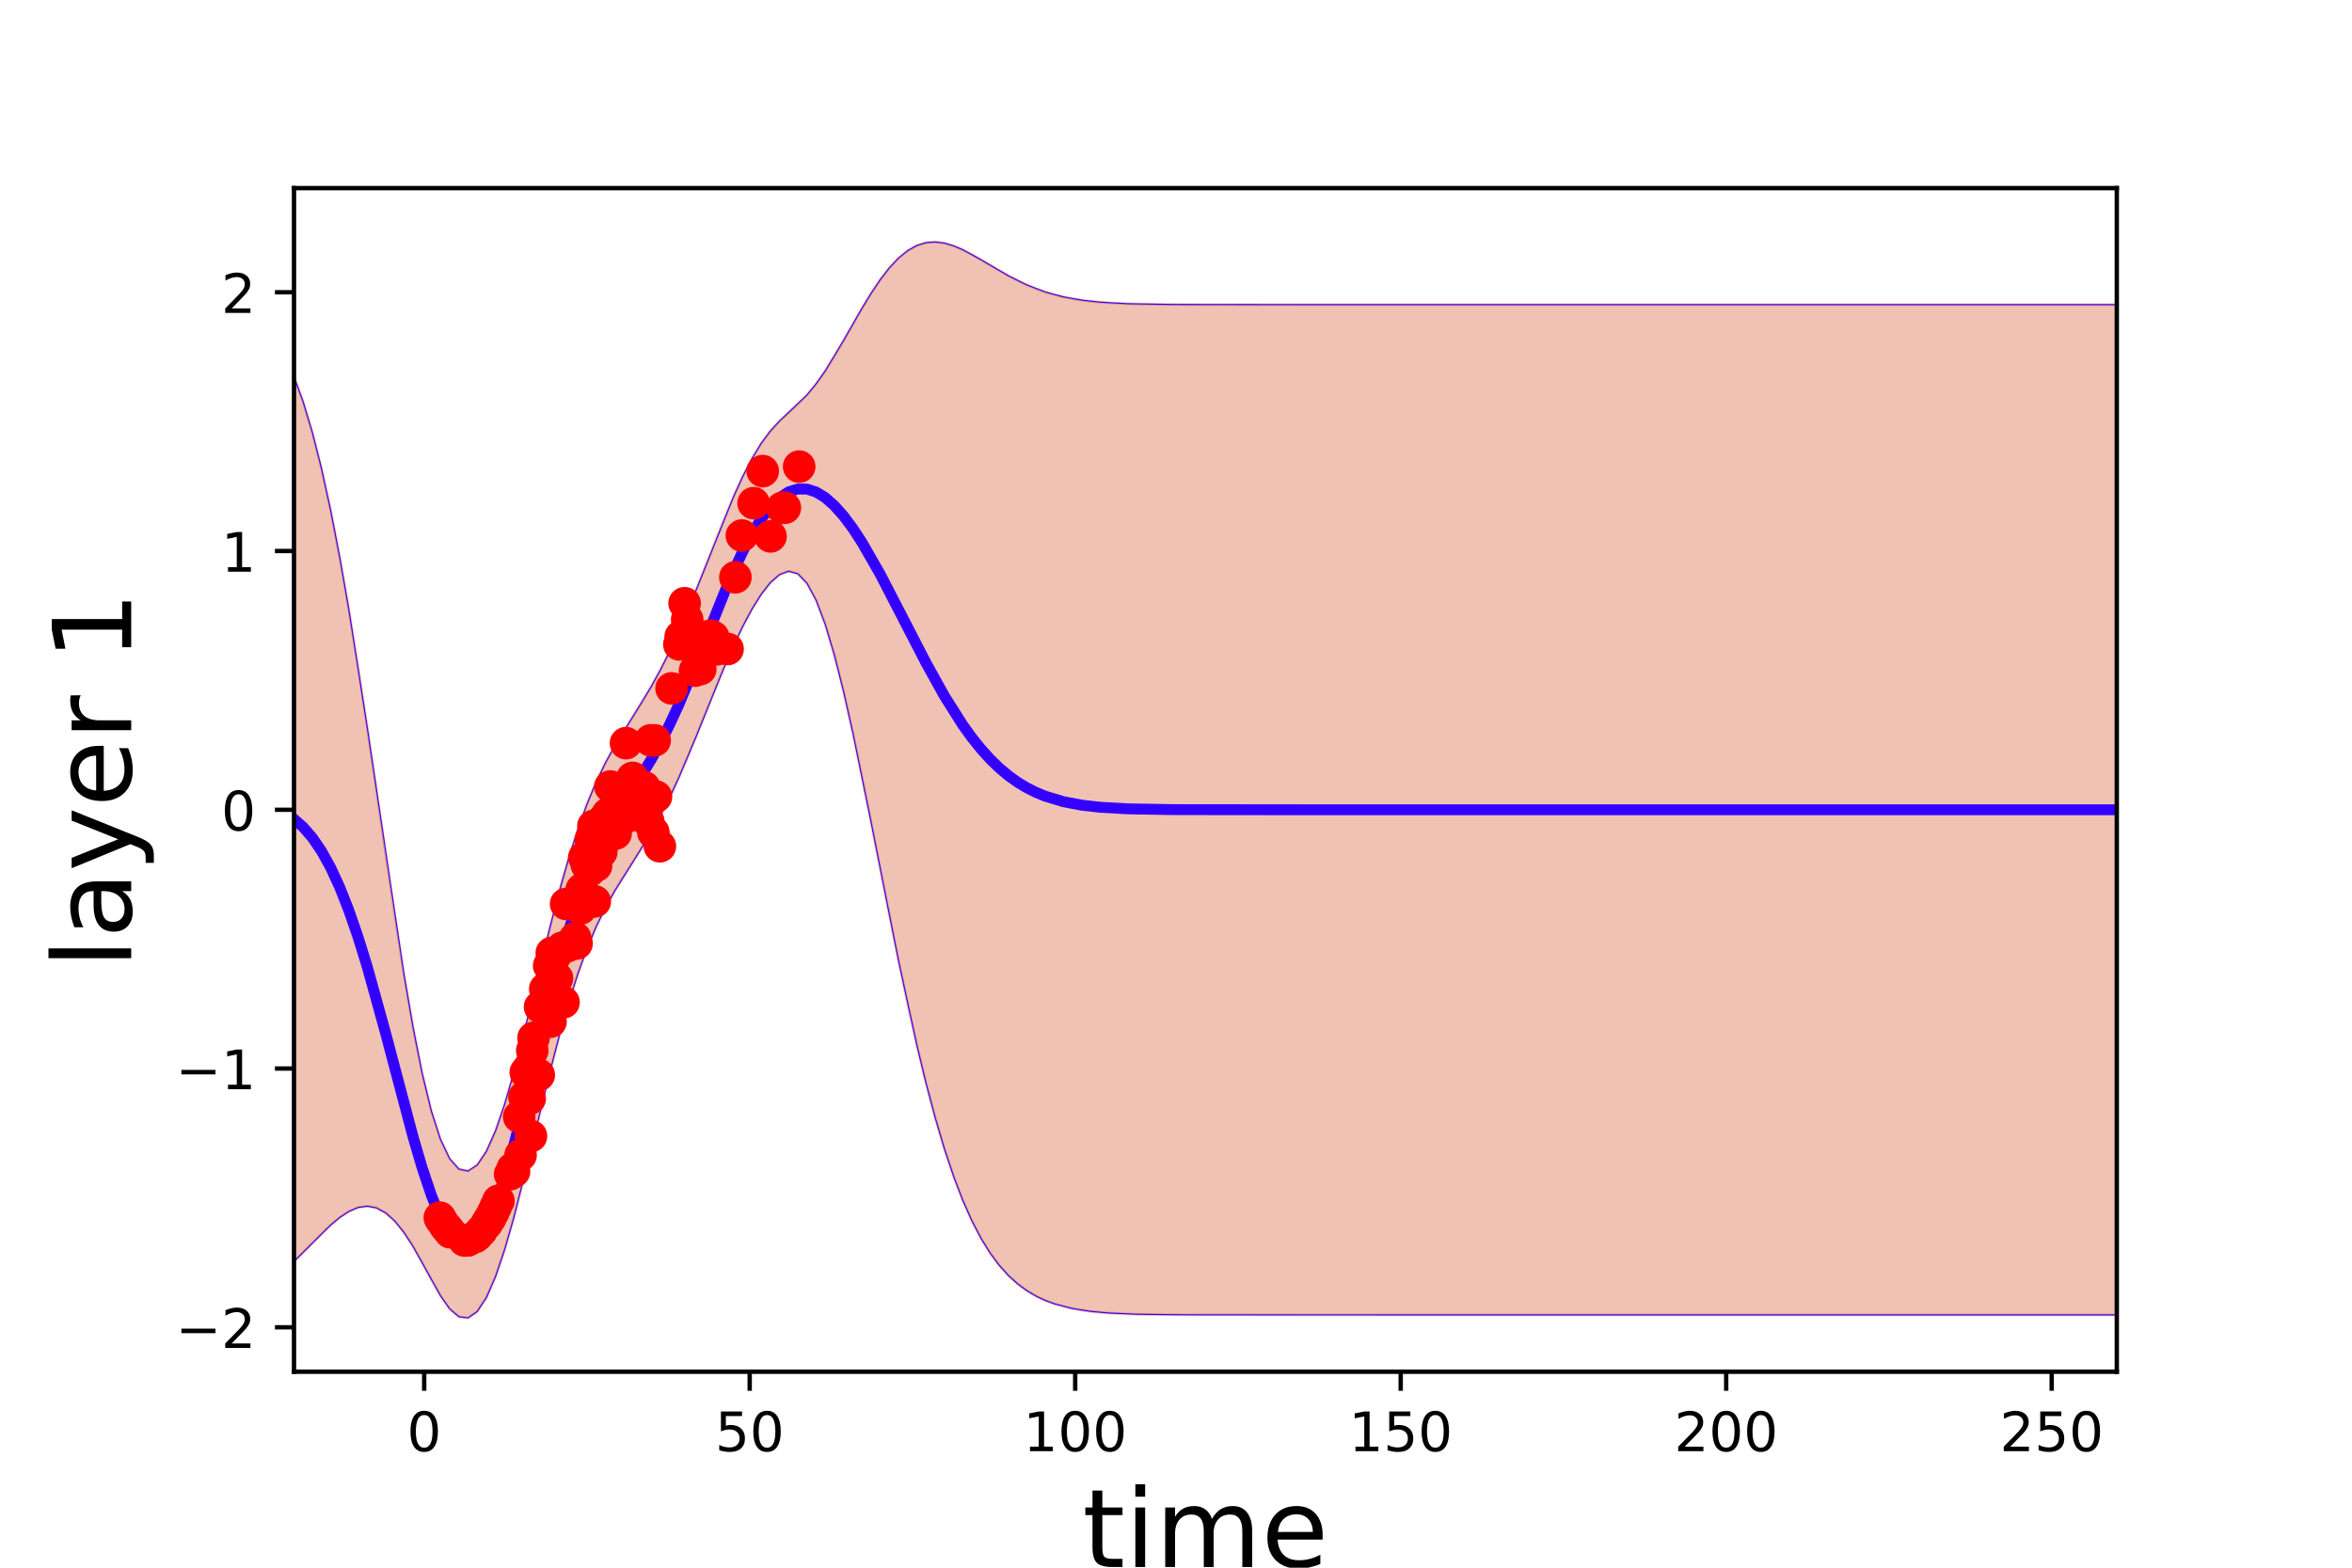 <?xml version="1.0" encoding="utf-8" standalone="no"?>
<!DOCTYPE svg PUBLIC "-//W3C//DTD SVG 1.1//EN"
  "http://www.w3.org/Graphics/SVG/1.1/DTD/svg11.dtd">
<!-- Created with matplotlib (http://matplotlib.org/) -->
<svg height="288pt" version="1.1" viewBox="0 0 432 288" width="432pt" xmlns="http://www.w3.org/2000/svg" xmlns:xlink="http://www.w3.org/1999/xlink">
 <defs>
  <style type="text/css">
*{stroke-linecap:butt;stroke-linejoin:round;}
  </style>
 </defs>
 <g id="figure_1">
  <g id="patch_1">
   <path d="M 0 288 
L 432 288 
L 432 0 
L 0 0 
z
" style="fill:none;"/>
  </g>
  <g id="axes_1">
   <g id="patch_2">
    <path d="M 54 252 
L 388.8 252 
L 388.8 34.56 
L 54 34.56 
z
" style="fill:none;"/>
   </g>
   <g id="patch_3">
    <path clip-path="url(#p503fe41f42)" d="M 54 69.196 
L 55.682 73.812 
L 57.365 79.407 
L 59.047 86.036 
L 60.73 93.716 
L 62.412 102.421 
L 64.094 112.077 
L 65.777 122.552 
L 67.459 133.663 
L 69.142 145.167 
L 70.824 156.773 
L 72.507 168.146 
L 74.189 178.921 
L 75.871 188.725 
L 77.554 197.213 
L 79.236 204.128 
L 80.919 209.345 
L 82.601 212.868 
L 84.283 214.768 
L 85.966 215.127 
L 87.648 214.016 
L 89.331 211.516 
L 91.013 207.738 
L 92.695 202.841 
L 94.378 197.035 
L 96.06 190.569 
L 97.743 183.72 
L 99.425 176.763 
L 101.108 169.955 
L 102.79 163.51 
L 104.472 157.59 
L 106.155 152.29 
L 107.837 147.644 
L 109.52 143.621 
L 111.202 140.142 
L 112.884 137.084 
L 114.567 134.302 
L 116.249 131.642 
L 117.932 128.958 
L 119.614 126.128 
L 121.296 123.061 
L 122.979 119.705 
L 124.661 116.051 
L 126.344 112.123 
L 128.026 107.981 
L 129.709 103.709 
L 131.391 99.407 
L 133.073 95.191 
L 134.756 91.181 
L 136.438 87.495 
L 138.121 84.232 
L 139.803 81.461 
L 141.485 79.19 
L 143.168 77.352 
L 144.85 75.785 
L 146.533 74.261 
L 148.215 72.553 
L 149.897 70.515 
L 151.58 68.119 
L 153.262 65.424 
L 154.945 62.535 
L 156.627 59.571 
L 158.31 56.652 
L 159.992 53.889 
L 161.674 51.378 
L 163.357 49.197 
L 165.039 47.404 
L 166.722 46.033 
L 168.404 45.093 
L 170.086 44.574 
L 171.769 44.444 
L 173.451 44.655 
L 175.134 45.152 
L 176.816 45.869 
L 178.498 46.742 
L 180.181 47.709 
L 181.863 48.714 
L 183.546 49.711 
L 185.228 50.663 
L 186.911 51.544 
L 188.593 52.336 
L 190.275 53.03 
L 191.958 53.626 
L 193.64 54.126 
L 195.323 54.539 
L 197.005 54.873 
L 198.687 55.139 
L 200.37 55.348 
L 202.052 55.51 
L 203.735 55.633 
L 205.417 55.725 
L 207.099 55.794 
L 208.782 55.844 
L 210.464 55.881 
L 212.147 55.907 
L 213.829 55.925 
L 215.512 55.938 
L 217.194 55.947 
L 218.876 55.953 
L 220.559 55.957 
L 222.241 55.96 
L 223.924 55.962 
L 225.606 55.963 
L 227.288 55.964 
L 228.971 55.964 
L 230.653 55.964 
L 232.336 55.965 
L 234.018 55.965 
L 235.701 55.965 
L 237.383 55.965 
L 239.065 55.965 
L 240.748 55.965 
L 242.43 55.965 
L 244.113 55.965 
L 245.795 55.965 
L 247.477 55.965 
L 249.16 55.965 
L 250.842 55.965 
L 252.525 55.965 
L 254.207 55.965 
L 255.889 55.965 
L 257.572 55.965 
L 259.254 55.965 
L 260.937 55.965 
L 262.619 55.965 
L 264.302 55.965 
L 265.984 55.965 
L 267.666 55.965 
L 269.349 55.965 
L 271.031 55.965 
L 272.714 55.965 
L 274.396 55.965 
L 276.078 55.965 
L 277.761 55.965 
L 279.443 55.965 
L 281.126 55.965 
L 282.808 55.965 
L 284.49 55.965 
L 286.173 55.965 
L 287.855 55.965 
L 289.538 55.965 
L 291.22 55.965 
L 292.903 55.965 
L 294.585 55.965 
L 296.267 55.965 
L 297.95 55.965 
L 299.632 55.965 
L 301.315 55.965 
L 302.997 55.965 
L 304.679 55.965 
L 306.362 55.965 
L 308.044 55.965 
L 309.727 55.965 
L 311.409 55.965 
L 313.091 55.965 
L 314.774 55.965 
L 316.456 55.965 
L 318.139 55.965 
L 319.821 55.965 
L 321.504 55.965 
L 323.186 55.965 
L 324.868 55.965 
L 326.551 55.965 
L 328.233 55.965 
L 329.916 55.965 
L 331.598 55.965 
L 333.28 55.965 
L 334.963 55.965 
L 336.645 55.965 
L 338.328 55.965 
L 340.01 55.965 
L 341.692 55.965 
L 343.375 55.965 
L 345.057 55.965 
L 346.74 55.965 
L 348.422 55.965 
L 350.105 55.965 
L 351.787 55.965 
L 353.469 55.965 
L 355.152 55.965 
L 356.834 55.965 
L 358.517 55.965 
L 360.199 55.965 
L 361.881 55.965 
L 363.564 55.965 
L 365.246 55.965 
L 366.929 55.965 
L 368.611 55.965 
L 370.293 55.965 
L 371.976 55.965 
L 373.658 55.965 
L 375.341 55.965 
L 377.023 55.965 
L 378.706 55.965 
L 380.388 55.965 
L 382.07 55.965 
L 383.753 55.965 
L 385.435 55.965 
L 387.118 55.965 
L 388.8 55.965 
L 388.8 241.561 
L 387.118 241.561 
L 385.435 241.561 
L 383.753 241.561 
L 382.07 241.561 
L 380.388 241.561 
L 378.706 241.561 
L 377.023 241.561 
L 375.341 241.561 
L 373.658 241.561 
L 371.976 241.561 
L 370.293 241.561 
L 368.611 241.561 
L 366.929 241.561 
L 365.246 241.561 
L 363.564 241.561 
L 361.881 241.561 
L 360.199 241.561 
L 358.517 241.561 
L 356.834 241.561 
L 355.152 241.561 
L 353.469 241.561 
L 351.787 241.561 
L 350.105 241.561 
L 348.422 241.561 
L 346.74 241.561 
L 345.057 241.561 
L 343.375 241.561 
L 341.692 241.561 
L 340.01 241.561 
L 338.328 241.561 
L 336.645 241.561 
L 334.963 241.561 
L 333.28 241.561 
L 331.598 241.561 
L 329.916 241.561 
L 328.233 241.561 
L 326.551 241.561 
L 324.868 241.561 
L 323.186 241.561 
L 321.504 241.561 
L 319.821 241.561 
L 318.139 241.561 
L 316.456 241.561 
L 314.774 241.561 
L 313.091 241.561 
L 311.409 241.561 
L 309.727 241.561 
L 308.044 241.561 
L 306.362 241.561 
L 304.679 241.561 
L 302.997 241.561 
L 301.315 241.561 
L 299.632 241.561 
L 297.95 241.561 
L 296.267 241.561 
L 294.585 241.561 
L 292.903 241.561 
L 291.22 241.561 
L 289.538 241.561 
L 287.855 241.561 
L 286.173 241.561 
L 284.49 241.561 
L 282.808 241.561 
L 281.126 241.561 
L 279.443 241.561 
L 277.761 241.561 
L 276.078 241.561 
L 274.396 241.561 
L 272.714 241.561 
L 271.031 241.561 
L 269.349 241.561 
L 267.666 241.561 
L 265.984 241.561 
L 264.302 241.561 
L 262.619 241.561 
L 260.937 241.561 
L 259.254 241.561 
L 257.572 241.561 
L 255.889 241.561 
L 254.207 241.561 
L 252.525 241.561 
L 250.842 241.561 
L 249.16 241.561 
L 247.477 241.561 
L 245.795 241.561 
L 244.113 241.561 
L 242.43 241.561 
L 240.748 241.561 
L 239.065 241.561 
L 237.383 241.561 
L 235.701 241.561 
L 234.018 241.561 
L 232.336 241.561 
L 230.653 241.561 
L 228.971 241.56 
L 227.288 241.56 
L 225.606 241.559 
L 223.924 241.558 
L 222.241 241.556 
L 220.559 241.553 
L 218.876 241.549 
L 217.194 241.543 
L 215.512 241.534 
L 213.829 241.521 
L 212.147 241.503 
L 210.464 241.477 
L 208.782 241.44 
L 207.099 241.388 
L 205.417 241.318 
L 203.735 241.223 
L 202.052 241.094 
L 200.37 240.923 
L 198.687 240.696 
L 197.005 240.4 
L 195.323 240.017 
L 193.64 239.524 
L 191.958 238.896 
L 190.275 238.102 
L 188.593 237.106 
L 186.911 235.868 
L 185.228 234.34 
L 183.546 232.471 
L 181.863 230.206 
L 180.181 227.487 
L 178.498 224.259 
L 176.816 220.467 
L 175.134 216.068 
L 173.451 211.028 
L 171.769 205.332 
L 170.086 198.987 
L 168.404 192.022 
L 166.722 184.499 
L 165.039 176.506 
L 163.357 168.161 
L 161.674 159.611 
L 159.992 151.028 
L 158.31 142.603 
L 156.627 134.543 
L 154.945 127.065 
L 153.262 120.388 
L 151.58 114.725 
L 149.897 110.267 
L 148.215 107.149 
L 146.533 105.408 
L 144.85 104.947 
L 143.168 105.569 
L 141.485 107.051 
L 139.803 109.205 
L 138.121 111.905 
L 136.438 115.06 
L 134.756 118.6 
L 133.073 122.45 
L 131.391 126.525 
L 129.709 130.719 
L 128.026 134.922 
L 126.344 139.021 
L 124.661 142.92 
L 122.979 146.549 
L 121.296 149.877 
L 119.614 152.911 
L 117.932 155.706 
L 116.249 158.353 
L 114.567 160.977 
L 112.884 163.727 
L 111.202 166.758 
L 109.52 170.217 
L 107.837 174.227 
L 106.155 178.868 
L 104.472 184.168 
L 102.79 190.09 
L 101.108 196.537 
L 99.425 203.347 
L 97.743 210.312 
L 96.06 217.183 
L 94.378 223.693 
L 92.695 229.566 
L 91.013 234.543 
L 89.331 238.396 
L 87.648 240.952 
L 85.966 242.116 
L 84.283 241.904 
L 82.601 240.459 
L 80.919 238.064 
L 79.236 235.101 
L 77.554 231.97 
L 75.871 229 
L 74.189 226.408 
L 72.507 224.324 
L 70.824 222.816 
L 69.142 221.91 
L 67.459 221.595 
L 65.777 221.829 
L 64.094 222.545 
L 62.412 223.656 
L 60.73 225.063 
L 59.047 226.666 
L 57.365 228.369 
L 55.682 230.086 
L 54 231.748 
z
" style="fill:#cc3300;opacity:0.3;stroke:#cc3300;stroke-linejoin:miter;stroke-width:0.5;"/>
   </g>
   <g id="matplotlib.axis_1">
    <g id="xtick_1">
     <g id="line2d_1">
      <defs>
       <path d="M 0 0 
L 0 3.5 
" id="m34f536d6e2" style="stroke:#000000;stroke-width:0.8;"/>
      </defs>
      <g>
       <use style="stroke:#000000;stroke-width:0.8;" x="77.914" xlink:href="#m34f536d6e2" y="252"/>
      </g>
     </g>
     <g id="text_1">
      <!-- 0 -->
      <defs>
       <path d="M 31.781 66.406 
Q 24.172 66.406 20.328 58.906 
Q 16.5 51.422 16.5 36.375 
Q 16.5 21.391 20.328 13.891 
Q 24.172 6.391 31.781 6.391 
Q 39.453 6.391 43.281 13.891 
Q 47.125 21.391 47.125 36.375 
Q 47.125 51.422 43.281 58.906 
Q 39.453 66.406 31.781 66.406 
z
M 31.781 74.219 
Q 44.047 74.219 50.516 64.516 
Q 56.984 54.828 56.984 36.375 
Q 56.984 17.969 50.516 8.266 
Q 44.047 -1.422 31.781 -1.422 
Q 19.531 -1.422 13.062 8.266 
Q 6.594 17.969 6.594 36.375 
Q 6.594 54.828 13.062 64.516 
Q 19.531 74.219 31.781 74.219 
z
" id="DejaVuSans-30"/>
      </defs>
      <g transform="translate(74.733 266.598)scale(0.1 -0.1)">
       <use xlink:href="#DejaVuSans-30"/>
      </g>
     </g>
    </g>
    <g id="xtick_2">
     <g id="line2d_2">
      <g>
       <use style="stroke:#000000;stroke-width:0.8;" x="137.7" xlink:href="#m34f536d6e2" y="252"/>
      </g>
     </g>
     <g id="text_2">
      <!-- 50 -->
      <defs>
       <path d="M 10.797 72.906 
L 49.516 72.906 
L 49.516 64.594 
L 19.828 64.594 
L 19.828 46.734 
Q 21.969 47.469 24.109 47.828 
Q 26.266 48.188 28.422 48.188 
Q 40.625 48.188 47.75 41.5 
Q 54.891 34.812 54.891 23.391 
Q 54.891 11.625 47.562 5.094 
Q 40.234 -1.422 26.906 -1.422 
Q 22.312 -1.422 17.547 -0.641 
Q 12.797 0.141 7.719 1.703 
L 7.719 11.625 
Q 12.109 9.234 16.797 8.062 
Q 21.484 6.891 26.703 6.891 
Q 35.156 6.891 40.078 11.328 
Q 45.016 15.766 45.016 23.391 
Q 45.016 31 40.078 35.438 
Q 35.156 39.891 26.703 39.891 
Q 22.75 39.891 18.812 39.016 
Q 14.891 38.141 10.797 36.281 
z
" id="DejaVuSans-35"/>
      </defs>
      <g transform="translate(131.338 266.598)scale(0.1 -0.1)">
       <use xlink:href="#DejaVuSans-35"/>
       <use x="63.623" xlink:href="#DejaVuSans-30"/>
      </g>
     </g>
    </g>
    <g id="xtick_3">
     <g id="line2d_3">
      <g>
       <use style="stroke:#000000;stroke-width:0.8;" x="197.486" xlink:href="#m34f536d6e2" y="252"/>
      </g>
     </g>
     <g id="text_3">
      <!-- 100 -->
      <defs>
       <path d="M 12.406 8.297 
L 28.516 8.297 
L 28.516 63.922 
L 10.984 60.406 
L 10.984 69.391 
L 28.422 72.906 
L 38.281 72.906 
L 38.281 8.297 
L 54.391 8.297 
L 54.391 0 
L 12.406 0 
z
" id="DejaVuSans-31"/>
      </defs>
      <g transform="translate(187.942 266.598)scale(0.1 -0.1)">
       <use xlink:href="#DejaVuSans-31"/>
       <use x="63.623" xlink:href="#DejaVuSans-30"/>
       <use x="127.246" xlink:href="#DejaVuSans-30"/>
      </g>
     </g>
    </g>
    <g id="xtick_4">
     <g id="line2d_4">
      <g>
       <use style="stroke:#000000;stroke-width:0.8;" x="257.271" xlink:href="#m34f536d6e2" y="252"/>
      </g>
     </g>
     <g id="text_4">
      <!-- 150 -->
      <g transform="translate(247.728 266.598)scale(0.1 -0.1)">
       <use xlink:href="#DejaVuSans-31"/>
       <use x="63.623" xlink:href="#DejaVuSans-35"/>
       <use x="127.246" xlink:href="#DejaVuSans-30"/>
      </g>
     </g>
    </g>
    <g id="xtick_5">
     <g id="line2d_5">
      <g>
       <use style="stroke:#000000;stroke-width:0.8;" x="317.057" xlink:href="#m34f536d6e2" y="252"/>
      </g>
     </g>
     <g id="text_5">
      <!-- 200 -->
      <defs>
       <path d="M 19.188 8.297 
L 53.609 8.297 
L 53.609 0 
L 7.328 0 
L 7.328 8.297 
Q 12.938 14.109 22.625 23.891 
Q 32.328 33.688 34.812 36.531 
Q 39.547 41.844 41.422 45.531 
Q 43.312 49.219 43.312 52.781 
Q 43.312 58.594 39.234 62.25 
Q 35.156 65.922 28.609 65.922 
Q 23.969 65.922 18.812 64.312 
Q 13.672 62.703 7.812 59.422 
L 7.812 69.391 
Q 13.766 71.781 18.938 73 
Q 24.125 74.219 28.422 74.219 
Q 39.75 74.219 46.484 68.547 
Q 53.219 62.891 53.219 53.422 
Q 53.219 48.922 51.531 44.891 
Q 49.859 40.875 45.406 35.406 
Q 44.188 33.984 37.641 27.219 
Q 31.109 20.453 19.188 8.297 
z
" id="DejaVuSans-32"/>
      </defs>
      <g transform="translate(307.513 266.598)scale(0.1 -0.1)">
       <use xlink:href="#DejaVuSans-32"/>
       <use x="63.623" xlink:href="#DejaVuSans-30"/>
       <use x="127.246" xlink:href="#DejaVuSans-30"/>
      </g>
     </g>
    </g>
    <g id="xtick_6">
     <g id="line2d_6">
      <g>
       <use style="stroke:#000000;stroke-width:0.8;" x="376.843" xlink:href="#m34f536d6e2" y="252"/>
      </g>
     </g>
     <g id="text_6">
      <!-- 250 -->
      <g transform="translate(367.299 266.598)scale(0.1 -0.1)">
       <use xlink:href="#DejaVuSans-32"/>
       <use x="63.623" xlink:href="#DejaVuSans-35"/>
       <use x="127.246" xlink:href="#DejaVuSans-30"/>
      </g>
     </g>
    </g>
    <g id="text_7">
     <!-- time -->
     <defs>
      <path d="M 18.312 70.219 
L 18.312 54.688 
L 36.812 54.688 
L 36.812 47.703 
L 18.312 47.703 
L 18.312 18.016 
Q 18.312 11.328 20.141 9.422 
Q 21.969 7.516 27.594 7.516 
L 36.812 7.516 
L 36.812 0 
L 27.594 0 
Q 17.188 0 13.234 3.875 
Q 9.281 7.766 9.281 18.016 
L 9.281 47.703 
L 2.688 47.703 
L 2.688 54.688 
L 9.281 54.688 
L 9.281 70.219 
z
" id="DejaVuSans-74"/>
      <path d="M 9.422 54.688 
L 18.406 54.688 
L 18.406 0 
L 9.422 0 
z
M 9.422 75.984 
L 18.406 75.984 
L 18.406 64.594 
L 9.422 64.594 
z
" id="DejaVuSans-69"/>
      <path d="M 52 44.188 
Q 55.375 50.25 60.062 53.125 
Q 64.75 56 71.094 56 
Q 79.641 56 84.281 50.016 
Q 88.922 44.047 88.922 33.016 
L 88.922 0 
L 79.891 0 
L 79.891 32.719 
Q 79.891 40.578 77.094 44.375 
Q 74.312 48.188 68.609 48.188 
Q 61.625 48.188 57.562 43.547 
Q 53.516 38.922 53.516 30.906 
L 53.516 0 
L 44.484 0 
L 44.484 32.719 
Q 44.484 40.625 41.703 44.406 
Q 38.922 48.188 33.109 48.188 
Q 26.219 48.188 22.156 43.531 
Q 18.109 38.875 18.109 30.906 
L 18.109 0 
L 9.078 0 
L 9.078 54.688 
L 18.109 54.688 
L 18.109 46.188 
Q 21.188 51.219 25.484 53.609 
Q 29.781 56 35.688 56 
Q 41.656 56 45.828 52.969 
Q 50 49.953 52 44.188 
z
" id="DejaVuSans-6d"/>
      <path d="M 56.203 29.594 
L 56.203 25.203 
L 14.891 25.203 
Q 15.484 15.922 20.484 11.062 
Q 25.484 6.203 34.422 6.203 
Q 39.594 6.203 44.453 7.469 
Q 49.312 8.734 54.109 11.281 
L 54.109 2.781 
Q 49.266 0.734 44.188 -0.344 
Q 39.109 -1.422 33.891 -1.422 
Q 20.797 -1.422 13.156 6.188 
Q 5.516 13.812 5.516 26.812 
Q 5.516 40.234 12.766 48.109 
Q 20.016 56 32.328 56 
Q 43.359 56 49.781 48.891 
Q 56.203 41.797 56.203 29.594 
z
M 47.219 32.234 
Q 47.125 39.594 43.094 43.984 
Q 39.062 48.391 32.422 48.391 
Q 24.906 48.391 20.391 44.141 
Q 15.875 39.891 15.188 32.172 
z
" id="DejaVuSans-65"/>
     </defs>
     <g transform="translate(198.808 287.875)scale(0.2 -0.2)">
      <use xlink:href="#DejaVuSans-74"/>
      <use x="39.209" xlink:href="#DejaVuSans-69"/>
      <use x="66.992" xlink:href="#DejaVuSans-6d"/>
      <use x="164.404" xlink:href="#DejaVuSans-65"/>
     </g>
    </g>
   </g>
   <g id="matplotlib.axis_2">
    <g id="ytick_1">
     <g id="line2d_7">
      <defs>
       <path d="M 0 0 
L -3.5 0 
" id="m566e2fe3cd" style="stroke:#000000;stroke-width:0.8;"/>
      </defs>
      <g>
       <use style="stroke:#000000;stroke-width:0.8;" x="54" xlink:href="#m566e2fe3cd" y="243.836"/>
      </g>
     </g>
     <g id="text_8">
      <!-- −2 -->
      <defs>
       <path d="M 10.594 35.5 
L 73.188 35.5 
L 73.188 27.203 
L 10.594 27.203 
z
" id="DejaVuSans-2212"/>
      </defs>
      <g transform="translate(32.258 247.635)scale(0.1 -0.1)">
       <use xlink:href="#DejaVuSans-2212"/>
       <use x="83.789" xlink:href="#DejaVuSans-32"/>
      </g>
     </g>
    </g>
    <g id="ytick_2">
     <g id="line2d_8">
      <g>
       <use style="stroke:#000000;stroke-width:0.8;" x="54" xlink:href="#m566e2fe3cd" y="196.299"/>
      </g>
     </g>
     <g id="text_9">
      <!-- −1 -->
      <g transform="translate(32.258 200.099)scale(0.1 -0.1)">
       <use xlink:href="#DejaVuSans-2212"/>
       <use x="83.789" xlink:href="#DejaVuSans-31"/>
      </g>
     </g>
    </g>
    <g id="ytick_3">
     <g id="line2d_9">
      <g>
       <use style="stroke:#000000;stroke-width:0.8;" x="54" xlink:href="#m566e2fe3cd" y="148.763"/>
      </g>
     </g>
     <g id="text_10">
      <!-- 0 -->
      <g transform="translate(40.638 152.562)scale(0.1 -0.1)">
       <use xlink:href="#DejaVuSans-30"/>
      </g>
     </g>
    </g>
    <g id="ytick_4">
     <g id="line2d_10">
      <g>
       <use style="stroke:#000000;stroke-width:0.8;" x="54" xlink:href="#m566e2fe3cd" y="101.227"/>
      </g>
     </g>
     <g id="text_11">
      <!-- 1 -->
      <g transform="translate(40.638 105.026)scale(0.1 -0.1)">
       <use xlink:href="#DejaVuSans-31"/>
      </g>
     </g>
    </g>
    <g id="ytick_5">
     <g id="line2d_11">
      <g>
       <use style="stroke:#000000;stroke-width:0.8;" x="54" xlink:href="#m566e2fe3cd" y="53.691"/>
      </g>
     </g>
     <g id="text_12">
      <!-- 2 -->
      <g transform="translate(40.638 57.49)scale(0.1 -0.1)">
       <use xlink:href="#DejaVuSans-32"/>
      </g>
     </g>
    </g>
    <g id="text_13">
     <!-- layer 1 -->
     <defs>
      <path d="M 9.422 75.984 
L 18.406 75.984 
L 18.406 0 
L 9.422 0 
z
" id="DejaVuSans-6c"/>
      <path d="M 34.281 27.484 
Q 23.391 27.484 19.188 25 
Q 14.984 22.516 14.984 16.5 
Q 14.984 11.719 18.141 8.906 
Q 21.297 6.109 26.703 6.109 
Q 34.188 6.109 38.703 11.406 
Q 43.219 16.703 43.219 25.484 
L 43.219 27.484 
z
M 52.203 31.203 
L 52.203 0 
L 43.219 0 
L 43.219 8.297 
Q 40.141 3.328 35.547 0.953 
Q 30.953 -1.422 24.312 -1.422 
Q 15.922 -1.422 10.953 3.297 
Q 6 8.016 6 15.922 
Q 6 25.141 12.172 29.828 
Q 18.359 34.516 30.609 34.516 
L 43.219 34.516 
L 43.219 35.406 
Q 43.219 41.609 39.141 45 
Q 35.062 48.391 27.688 48.391 
Q 23 48.391 18.547 47.266 
Q 14.109 46.141 10.016 43.891 
L 10.016 52.203 
Q 14.938 54.109 19.578 55.047 
Q 24.219 56 28.609 56 
Q 40.484 56 46.344 49.844 
Q 52.203 43.703 52.203 31.203 
z
" id="DejaVuSans-61"/>
      <path d="M 32.172 -5.078 
Q 28.375 -14.844 24.75 -17.812 
Q 21.141 -20.797 15.094 -20.797 
L 7.906 -20.797 
L 7.906 -13.281 
L 13.188 -13.281 
Q 16.891 -13.281 18.938 -11.516 
Q 21 -9.766 23.484 -3.219 
L 25.094 0.875 
L 2.984 54.688 
L 12.5 54.688 
L 29.594 11.922 
L 46.688 54.688 
L 56.203 54.688 
z
" id="DejaVuSans-79"/>
      <path d="M 41.109 46.297 
Q 39.594 47.172 37.812 47.578 
Q 36.031 48 33.891 48 
Q 26.266 48 22.188 43.047 
Q 18.109 38.094 18.109 28.812 
L 18.109 0 
L 9.078 0 
L 9.078 54.688 
L 18.109 54.688 
L 18.109 46.188 
Q 20.953 51.172 25.484 53.578 
Q 30.031 56 36.531 56 
Q 37.453 56 38.578 55.875 
Q 39.703 55.766 41.062 55.516 
z
" id="DejaVuSans-72"/>
      <path id="DejaVuSans-20"/>
     </defs>
     <g transform="translate(24.098 177.91)rotate(-90)scale(0.2 -0.2)">
      <use xlink:href="#DejaVuSans-6c"/>
      <use x="27.783" xlink:href="#DejaVuSans-61"/>
      <use x="89.062" xlink:href="#DejaVuSans-79"/>
      <use x="148.242" xlink:href="#DejaVuSans-65"/>
      <use x="209.766" xlink:href="#DejaVuSans-72"/>
      <use x="250.879" xlink:href="#DejaVuSans-20"/>
      <use x="282.666" xlink:href="#DejaVuSans-31"/>
     </g>
    </g>
   </g>
   <g id="line2d_12">
    <path clip-path="url(#p503fe41f42)" d="M 54 150.472 
L 55.682 151.949 
L 57.365 153.888 
L 59.047 156.351 
L 60.73 159.389 
L 62.412 163.038 
L 64.094 167.311 
L 65.777 172.191 
L 67.459 177.629 
L 70.824 189.795 
L 75.871 208.862 
L 77.554 214.591 
L 79.236 219.614 
L 80.919 223.704 
L 82.601 226.663 
L 84.283 228.336 
L 85.966 228.622 
L 87.648 227.484 
L 89.331 224.956 
L 91.013 221.141 
L 92.695 216.204 
L 94.378 210.364 
L 97.743 197.016 
L 101.108 183.246 
L 102.79 176.8 
L 104.472 170.879 
L 106.155 165.579 
L 107.837 160.935 
L 109.52 156.919 
L 111.202 153.45 
L 112.884 150.405 
L 116.249 144.997 
L 119.614 139.52 
L 121.296 136.469 
L 122.979 133.127 
L 124.661 129.485 
L 128.026 121.452 
L 133.073 108.821 
L 134.756 104.89 
L 136.438 101.277 
L 138.121 98.069 
L 139.803 95.333 
L 141.485 93.12 
L 143.168 91.461 
L 144.85 90.366 
L 146.533 89.835 
L 148.215 89.851 
L 149.897 90.391 
L 151.58 91.422 
L 153.262 92.906 
L 154.945 94.8 
L 156.627 97.057 
L 158.31 99.628 
L 161.674 105.495 
L 166.722 115.266 
L 170.086 121.78 
L 173.451 127.842 
L 176.816 133.168 
L 178.498 135.5 
L 180.181 137.598 
L 181.863 139.46 
L 183.546 141.091 
L 185.228 142.502 
L 186.911 143.706 
L 188.593 144.721 
L 190.275 145.566 
L 191.958 146.261 
L 195.323 147.278 
L 198.687 147.918 
L 202.052 148.302 
L 207.099 148.591 
L 215.512 148.736 
L 240.748 148.763 
L 388.8 148.763 
L 388.8 148.763 
" style="fill:none;stroke:#3300ff;stroke-linecap:square;stroke-width:2;"/>
   </g>
   <g id="line2d_13">
    <path clip-path="url(#p503fe41f42)" d="M 54 69.196 
L 55.682 73.812 
L 57.365 79.407 
L 59.047 86.036 
L 60.73 93.716 
L 62.412 102.421 
L 64.094 112.077 
L 67.459 133.663 
L 74.189 178.921 
L 75.871 188.725 
L 77.554 197.213 
L 79.236 204.128 
L 80.919 209.345 
L 82.601 212.868 
L 84.283 214.768 
L 85.966 215.127 
L 87.648 214.016 
L 89.331 211.516 
L 91.013 207.738 
L 92.695 202.841 
L 94.378 197.035 
L 97.743 183.72 
L 101.108 169.955 
L 102.79 163.51 
L 104.472 157.59 
L 106.155 152.29 
L 107.837 147.644 
L 109.52 143.621 
L 111.202 140.142 
L 112.884 137.084 
L 116.249 131.642 
L 119.614 126.128 
L 121.296 123.061 
L 122.979 119.705 
L 124.661 116.051 
L 128.026 107.981 
L 134.756 91.181 
L 136.438 87.495 
L 138.121 84.232 
L 139.803 81.461 
L 141.485 79.19 
L 143.168 77.352 
L 148.215 72.553 
L 149.897 70.515 
L 151.58 68.119 
L 154.945 62.535 
L 158.31 56.652 
L 159.992 53.889 
L 161.674 51.378 
L 163.357 49.197 
L 165.039 47.404 
L 166.722 46.033 
L 168.404 45.093 
L 170.086 44.574 
L 171.769 44.444 
L 173.451 44.655 
L 175.134 45.152 
L 176.816 45.869 
L 180.181 47.709 
L 185.228 50.663 
L 188.593 52.336 
L 191.958 53.626 
L 195.323 54.539 
L 198.687 55.139 
L 202.052 55.51 
L 207.099 55.794 
L 215.512 55.938 
L 240.748 55.965 
L 388.8 55.965 
L 388.8 55.965 
" style="fill:none;stroke:#3300ff;stroke-linecap:square;stroke-width:0.2;"/>
   </g>
   <g id="line2d_14">
    <path clip-path="url(#p503fe41f42)" d="M 54 231.748 
L 60.73 225.063 
L 62.412 223.656 
L 64.094 222.545 
L 65.777 221.829 
L 67.459 221.595 
L 69.142 221.91 
L 70.824 222.816 
L 72.507 224.324 
L 74.189 226.408 
L 75.871 229 
L 80.919 238.064 
L 82.601 240.459 
L 84.283 241.904 
L 85.966 242.116 
L 87.648 240.952 
L 89.331 238.396 
L 91.013 234.543 
L 92.695 229.566 
L 94.378 223.693 
L 97.743 210.312 
L 101.108 196.537 
L 102.79 190.09 
L 104.472 184.168 
L 106.155 178.868 
L 107.837 174.227 
L 109.52 170.217 
L 111.202 166.758 
L 112.884 163.727 
L 116.249 158.353 
L 119.614 152.911 
L 121.296 149.877 
L 122.979 146.549 
L 124.661 142.92 
L 128.026 134.922 
L 133.073 122.45 
L 134.756 118.6 
L 136.438 115.06 
L 138.121 111.905 
L 139.803 109.205 
L 141.485 107.051 
L 143.168 105.569 
L 144.85 104.947 
L 146.533 105.408 
L 148.215 107.149 
L 149.897 110.267 
L 151.58 114.725 
L 153.262 120.388 
L 154.945 127.065 
L 156.627 134.543 
L 159.992 151.028 
L 165.039 176.506 
L 168.404 192.022 
L 170.086 198.987 
L 171.769 205.332 
L 173.451 211.028 
L 175.134 216.068 
L 176.816 220.467 
L 178.498 224.259 
L 180.181 227.487 
L 181.863 230.206 
L 183.546 232.471 
L 185.228 234.34 
L 186.911 235.868 
L 188.593 237.106 
L 190.275 238.102 
L 191.958 238.896 
L 193.64 239.524 
L 197.005 240.4 
L 200.37 240.923 
L 203.735 241.223 
L 208.782 241.44 
L 217.194 241.543 
L 252.525 241.561 
L 388.8 241.561 
L 388.8 241.561 
" style="fill:none;stroke:#3300ff;stroke-linecap:square;stroke-width:0.2;"/>
   </g>
   <g id="line2d_15">
    <defs>
     <path d="M 0 2.5 
C 0.663 2.5 1.299 2.237 1.768 1.768 
C 2.237 1.299 2.5 0.663 2.5 0 
C 2.5 -0.663 2.237 -1.299 1.768 -1.768 
C 1.299 -2.237 0.663 -2.5 0 -2.5 
C -0.663 -2.5 -1.299 -2.237 -1.768 -1.768 
C -2.237 -1.299 -2.5 -0.663 -2.5 0 
C -2.5 0.663 -2.237 1.299 -1.768 1.768 
C -1.299 2.237 -0.663 2.5 0 2.5 
z
" id="m4e9c694ca9" style="stroke:#ff0000;"/>
    </defs>
    <g clip-path="url(#p503fe41f42)">
     <use style="fill:#ff0000;stroke:#ff0000;" x="120.003" xlink:href="#m4e9c694ca9" y="152.914"/>
     <use style="fill:#ff0000;stroke:#ff0000;" x="110.916" xlink:href="#m4e9c694ca9" y="150.552"/>
     <use style="fill:#ff0000;stroke:#ff0000;" x="120.482" xlink:href="#m4e9c694ca9" y="146.342"/>
     <use style="fill:#ff0000;stroke:#ff0000;" x="111.633" xlink:href="#m4e9c694ca9" y="149.542"/>
     <use style="fill:#ff0000;stroke:#ff0000;" x="146.787" xlink:href="#m4e9c694ca9" y="85.72"/>
     <use style="fill:#ff0000;stroke:#ff0000;" x="109.481" xlink:href="#m4e9c694ca9" y="159.046"/>
     <use style="fill:#ff0000;stroke:#ff0000;" x="133.635" xlink:href="#m4e9c694ca9" y="119.229"/>
     <use style="fill:#ff0000;stroke:#ff0000;" x="143.679" xlink:href="#m4e9c694ca9" y="93.294"/>
     <use style="fill:#ff0000;stroke:#ff0000;" x="97.763" xlink:href="#m4e9c694ca9" y="193.006"/>
     <use style="fill:#ff0000;stroke:#ff0000;" x="87.719" xlink:href="#m4e9c694ca9" y="226.883"/>
     <use style="fill:#ff0000;stroke:#ff0000;" x="117.134" xlink:href="#m4e9c694ca9" y="144.42"/>
     <use style="fill:#ff0000;stroke:#ff0000;" x="100.872" xlink:href="#m4e9c694ca9" y="177.406"/>
     <use style="fill:#ff0000;stroke:#ff0000;" x="95.372" xlink:href="#m4e9c694ca9" y="205.179"/>
     <use style="fill:#ff0000;stroke:#ff0000;" x="129.091" xlink:href="#m4e9c694ca9" y="117.107"/>
     <use style="fill:#ff0000;stroke:#ff0000;" x="89.393" xlink:href="#m4e9c694ca9" y="224.816"/>
     <use style="fill:#ff0000;stroke:#ff0000;" x="138.417" xlink:href="#m4e9c694ca9" y="92.442"/>
     <use style="fill:#ff0000;stroke:#ff0000;" x="80.784" xlink:href="#m4e9c694ca9" y="223.702"/>
     <use style="fill:#ff0000;stroke:#ff0000;" x="119.525" xlink:href="#m4e9c694ca9" y="136.01"/>
     <use style="fill:#ff0000;stroke:#ff0000;" x="117.851" xlink:href="#m4e9c694ca9" y="148.981"/>
     <use style="fill:#ff0000;stroke:#ff0000;" x="85.328" xlink:href="#m4e9c694ca9" y="227.897"/>
     <use style="fill:#ff0000;stroke:#ff0000;" x="119.047" xlink:href="#m4e9c694ca9" y="150.83"/>
     <use style="fill:#ff0000;stroke:#ff0000;" x="113.068" xlink:href="#m4e9c694ca9" y="153.123"/>
     <use style="fill:#ff0000;stroke:#ff0000;" x="108.525" xlink:href="#m4e9c694ca9" y="154.275"/>
     <use style="fill:#ff0000;stroke:#ff0000;" x="97.046" xlink:href="#m4e9c694ca9" y="196.374"/>
     <use style="fill:#ff0000;stroke:#ff0000;" x="94.415" xlink:href="#m4e9c694ca9" y="215.2"/>
     <use style="fill:#ff0000;stroke:#ff0000;" x="96.567" xlink:href="#m4e9c694ca9" y="197.003"/>
     <use style="fill:#ff0000;stroke:#ff0000;" x="102.068" xlink:href="#m4e9c694ca9" y="175.445"/>
     <use style="fill:#ff0000;stroke:#ff0000;" x="131.004" xlink:href="#m4e9c694ca9" y="117.041"/>
     <use style="fill:#ff0000;stroke:#ff0000;" x="82.219" xlink:href="#m4e9c694ca9" y="225.779"/>
     <use style="fill:#ff0000;stroke:#ff0000;" x="103.263" xlink:href="#m4e9c694ca9" y="174.101"/>
     <use style="fill:#ff0000;stroke:#ff0000;" x="88.437" xlink:href="#m4e9c694ca9" y="226.092"/>
     <use style="fill:#ff0000;stroke:#ff0000;" x="106.851" xlink:href="#m4e9c694ca9" y="163.41"/>
     <use style="fill:#ff0000;stroke:#ff0000;" x="131.721" xlink:href="#m4e9c694ca9" y="119.279"/>
     <use style="fill:#ff0000;stroke:#ff0000;" x="118.329" xlink:href="#m4e9c694ca9" y="144.631"/>
     <use style="fill:#ff0000;stroke:#ff0000;" x="87.241" xlink:href="#m4e9c694ca9" y="227.271"/>
     <use style="fill:#ff0000;stroke:#ff0000;" x="123.351" xlink:href="#m4e9c694ca9" y="126.464"/>
     <use style="fill:#ff0000;stroke:#ff0000;" x="81.023" xlink:href="#m4e9c694ca9" y="224.118"/>
     <use style="fill:#ff0000;stroke:#ff0000;" x="127.656" xlink:href="#m4e9c694ca9" y="123.208"/>
     <use style="fill:#ff0000;stroke:#ff0000;" x="102.307" xlink:href="#m4e9c694ca9" y="179.715"/>
     <use style="fill:#ff0000;stroke:#ff0000;" x="105.655" xlink:href="#m4e9c694ca9" y="172.343"/>
     <use style="fill:#ff0000;stroke:#ff0000;" x="109.003" xlink:href="#m4e9c694ca9" y="151.717"/>
     <use style="fill:#ff0000;stroke:#ff0000;" x="125.743" xlink:href="#m4e9c694ca9" y="110.824"/>
     <use style="fill:#ff0000;stroke:#ff0000;" x="111.873" xlink:href="#m4e9c694ca9" y="153.619"/>
     <use style="fill:#ff0000;stroke:#ff0000;" x="144.157" xlink:href="#m4e9c694ca9" y="93.276"/>
     <use style="fill:#ff0000;stroke:#ff0000;" x="96.328" xlink:href="#m4e9c694ca9" y="201.531"/>
     <use style="fill:#ff0000;stroke:#ff0000;" x="141.526" xlink:href="#m4e9c694ca9" y="98.538"/>
     <use style="fill:#ff0000;stroke:#ff0000;" x="91.545" xlink:href="#m4e9c694ca9" y="220.602"/>
     <use style="fill:#ff0000;stroke:#ff0000;" x="136.265" xlink:href="#m4e9c694ca9" y="98.384"/>
     <use style="fill:#ff0000;stroke:#ff0000;" x="108.285" xlink:href="#m4e9c694ca9" y="159.956"/>
     <use style="fill:#ff0000;stroke:#ff0000;" x="94.176" xlink:href="#m4e9c694ca9" y="214.673"/>
     <use style="fill:#ff0000;stroke:#ff0000;" x="124.786" xlink:href="#m4e9c694ca9" y="118.393"/>
     <use style="fill:#ff0000;stroke:#ff0000;" x="126.221" xlink:href="#m4e9c694ca9" y="113.829"/>
     <use style="fill:#ff0000;stroke:#ff0000;" x="98.002" xlink:href="#m4e9c694ca9" y="190.661"/>
     <use style="fill:#ff0000;stroke:#ff0000;" x="82.697" xlink:href="#m4e9c694ca9" y="226.383"/>
     <use style="fill:#ff0000;stroke:#ff0000;" x="129.33" xlink:href="#m4e9c694ca9" y="120.128"/>
     <use style="fill:#ff0000;stroke:#ff0000;" x="96.807" xlink:href="#m4e9c694ca9" y="201.883"/>
     <use style="fill:#ff0000;stroke:#ff0000;" x="107.329" xlink:href="#m4e9c694ca9" y="157.521"/>
     <use style="fill:#ff0000;stroke:#ff0000;" x="97.524" xlink:href="#m4e9c694ca9" y="208.717"/>
     <use style="fill:#ff0000;stroke:#ff0000;" x="112.112" xlink:href="#m4e9c694ca9" y="144.487"/>
     <use style="fill:#ff0000;stroke:#ff0000;" x="140.091" xlink:href="#m4e9c694ca9" y="86.546"/>
     <use style="fill:#ff0000;stroke:#ff0000;" x="114.025" xlink:href="#m4e9c694ca9" y="146.194"/>
     <use style="fill:#ff0000;stroke:#ff0000;" x="100.155" xlink:href="#m4e9c694ca9" y="181.676"/>
     <use style="fill:#ff0000;stroke:#ff0000;" x="90.111" xlink:href="#m4e9c694ca9" y="223.62"/>
     <use style="fill:#ff0000;stroke:#ff0000;" x="116.177" xlink:href="#m4e9c694ca9" y="142.904"/>
     <use style="fill:#ff0000;stroke:#ff0000;" x="85.806" xlink:href="#m4e9c694ca9" y="227.879"/>
     <use style="fill:#ff0000;stroke:#ff0000;" x="98.959" xlink:href="#m4e9c694ca9" y="197.481"/>
     <use style="fill:#ff0000;stroke:#ff0000;" x="101.35" xlink:href="#m4e9c694ca9" y="175.063"/>
     <use style="fill:#ff0000;stroke:#ff0000;" x="106.611" xlink:href="#m4e9c694ca9" y="166.911"/>
     <use style="fill:#ff0000;stroke:#ff0000;" x="97.285" xlink:href="#m4e9c694ca9" y="201.831"/>
     <use style="fill:#ff0000;stroke:#ff0000;" x="128.613" xlink:href="#m4e9c694ca9" y="122.923"/>
     <use style="fill:#ff0000;stroke:#ff0000;" x="104.22" xlink:href="#m4e9c694ca9" y="173.822"/>
     <use style="fill:#ff0000;stroke:#ff0000;" x="105.894" xlink:href="#m4e9c694ca9" y="173.334"/>
     <use style="fill:#ff0000;stroke:#ff0000;" x="130.526" xlink:href="#m4e9c694ca9" y="116.761"/>
     <use style="fill:#ff0000;stroke:#ff0000;" x="86.045" xlink:href="#m4e9c694ca9" y="227.811"/>
     <use style="fill:#ff0000;stroke:#ff0000;" x="91.067" xlink:href="#m4e9c694ca9" y="221.656"/>
     <use style="fill:#ff0000;stroke:#ff0000;" x="90.589" xlink:href="#m4e9c694ca9" y="222.704"/>
     <use style="fill:#ff0000;stroke:#ff0000;" x="109.242" xlink:href="#m4e9c694ca9" y="165.594"/>
     <use style="fill:#ff0000;stroke:#ff0000;" x="125.025" xlink:href="#m4e9c694ca9" y="116.95"/>
     <use style="fill:#ff0000;stroke:#ff0000;" x="115.221" xlink:href="#m4e9c694ca9" y="150.01"/>
     <use style="fill:#ff0000;stroke:#ff0000;" x="101.111" xlink:href="#m4e9c694ca9" y="187.69"/>
     <use style="fill:#ff0000;stroke:#ff0000;" x="103.503" xlink:href="#m4e9c694ca9" y="184.13"/>
     <use style="fill:#ff0000;stroke:#ff0000;" x="110.438" xlink:href="#m4e9c694ca9" y="156.516"/>
     <use style="fill:#ff0000;stroke:#ff0000;" x="135.069" xlink:href="#m4e9c694ca9" y="106.053"/>
     <use style="fill:#ff0000;stroke:#ff0000;" x="120.243" xlink:href="#m4e9c694ca9" y="136.011"/>
     <use style="fill:#ff0000;stroke:#ff0000;" x="93.698" xlink:href="#m4e9c694ca9" y="215.71"/>
     <use style="fill:#ff0000;stroke:#ff0000;" x="114.981" xlink:href="#m4e9c694ca9" y="136.526"/>
     <use style="fill:#ff0000;stroke:#ff0000;" x="121.199" xlink:href="#m4e9c694ca9" y="155.466"/>
     <use style="fill:#ff0000;stroke:#ff0000;" x="95.611" xlink:href="#m4e9c694ca9" y="212.224"/>
     <use style="fill:#ff0000;stroke:#ff0000;" x="81.741" xlink:href="#m4e9c694ca9" y="225.201"/>
     <use style="fill:#ff0000;stroke:#ff0000;" x="107.807" xlink:href="#m4e9c694ca9" y="158.907"/>
     <use style="fill:#ff0000;stroke:#ff0000;" x="103.981" xlink:href="#m4e9c694ca9" y="166.063"/>
     <use style="fill:#ff0000;stroke:#ff0000;" x="99.198" xlink:href="#m4e9c694ca9" y="184.985"/>
     <use style="fill:#ff0000;stroke:#ff0000;" x="110.199" xlink:href="#m4e9c694ca9" y="152.977"/>
     <use style="fill:#ff0000;stroke:#ff0000;" x="89.871" xlink:href="#m4e9c694ca9" y="224.031"/>
    </g>
   </g>
   <g id="patch_4">
    <path d="M 54 252 
L 54 34.56 
" style="fill:none;stroke:#000000;stroke-linecap:square;stroke-linejoin:miter;stroke-width:0.8;"/>
   </g>
   <g id="patch_5">
    <path d="M 388.8 252 
L 388.8 34.56 
" style="fill:none;stroke:#000000;stroke-linecap:square;stroke-linejoin:miter;stroke-width:0.8;"/>
   </g>
   <g id="patch_6">
    <path d="M 54 252 
L 388.8 252 
" style="fill:none;stroke:#000000;stroke-linecap:square;stroke-linejoin:miter;stroke-width:0.8;"/>
   </g>
   <g id="patch_7">
    <path d="M 54 34.56 
L 388.8 34.56 
" style="fill:none;stroke:#000000;stroke-linecap:square;stroke-linejoin:miter;stroke-width:0.8;"/>
   </g>
  </g>
 </g>
 <defs>
  <clipPath id="p503fe41f42">
   <rect height="217.44" width="334.8" x="54" y="34.56"/>
  </clipPath>
 </defs>
</svg>
